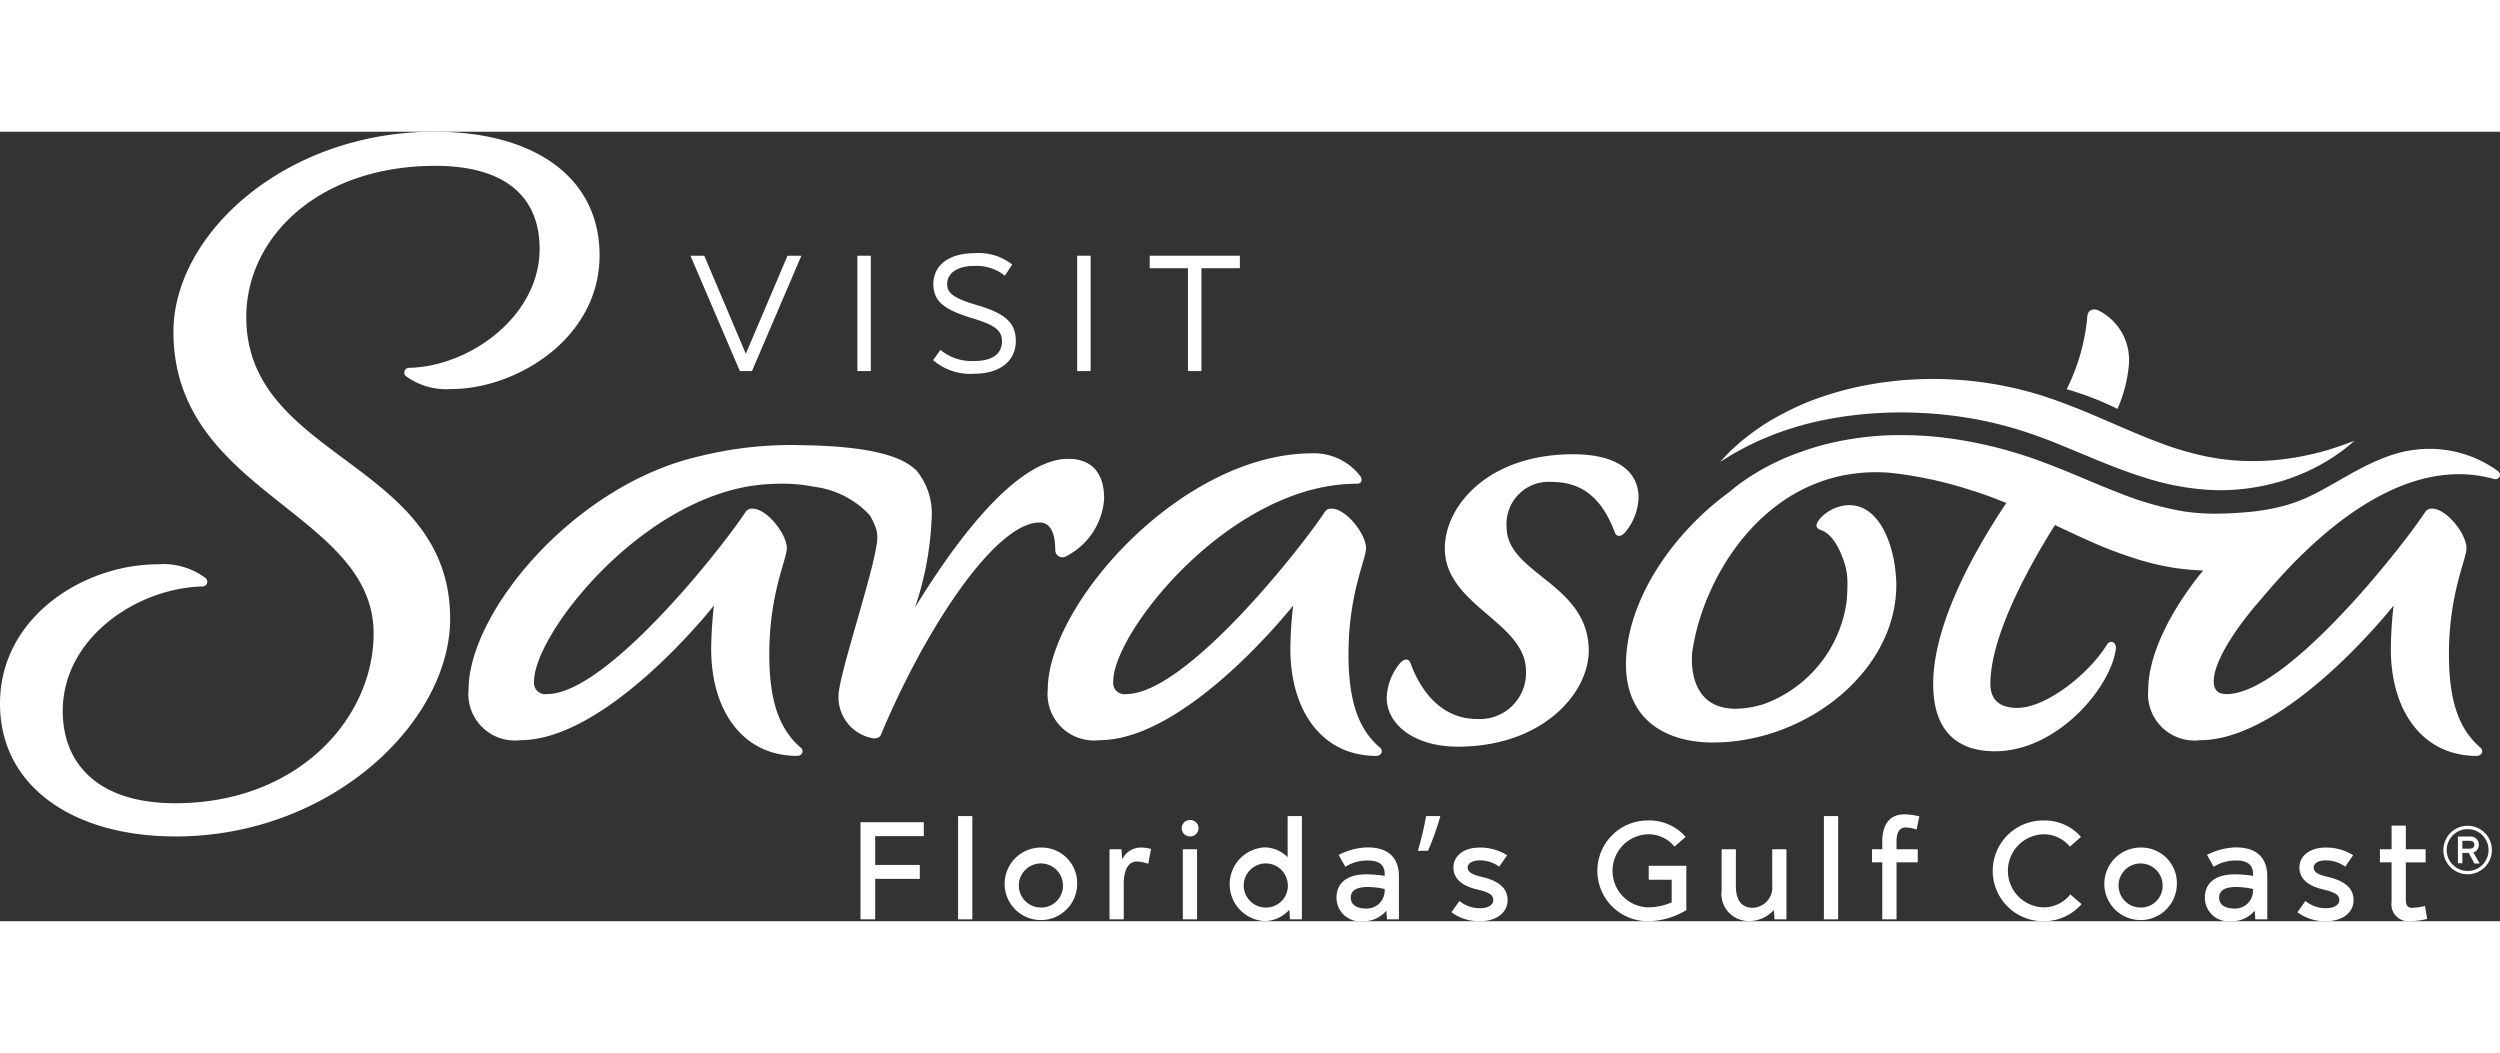 <svg id="Layer_1" data-name="Layer 1" xmlns="http://www.w3.org/2000/svg" viewBox="0 0 146.914 46.395" width="578" height="243.44"><rect x="0" y="0" width="146.914" height="46.395" fill="#333333" stroke="none"/><title>sarasota</title><polygon points="40.574 7.286 41.387 7.286 43.828 13.049 46.28 7.286 47.094 7.286 44.19 14.066 43.478 14.066 40.574 7.286 40.574 7.286" fill="#fff"/><polygon points="51.174 14.066 50.383 14.066 50.383 7.286 51.174 7.286 51.174 14.066 51.174 14.066" fill="#fff"/><path d="M56.309,14.626a2.912,2.912,0,0,0,1.944.655c1.175,0,1.672-.474,1.672-1.164,0-.633-.384-.949-1.785-1.367-1.56-.474-2.249-.96-2.249-1.989,0-1.107.915-1.819,2.407-1.819a3.154,3.154,0,0,1,2.226.667l-.43.655a2.68,2.68,0,0,0-1.797-.576c-.915,0-1.593.373-1.593,1.073,0,.554.418.836,1.785,1.243,1.718.497,2.249,1.096,2.249,2.102,0,1.096-.836,1.921-2.475,1.921a3.322,3.322,0,0,1-2.384-.802l.429-.599Z" transform="translate(-1.043 -1.803)" fill="#fff"/><polygon points="64.092 14.066 63.301 14.066 63.301 7.286 64.092 7.286 64.092 14.066 64.092 14.066" fill="#fff"/><polygon points="67.562 7.286 72.862 7.286 72.862 8.021 70.602 8.021 70.602 14.066 69.811 14.066 69.811 8.021 67.562 8.021 67.562 7.286 67.562 7.286" fill="#fff"/><path d="M11.342,43.216c-5.908,0-10.299-2.873-10.299-7.806,0-5.095,4.933-8.185,9.269-8.185a4.133,4.133,0,0,1,2.819.813.281.281,0,0,1-.217.488C9.066,28.634,4.73,31.562,4.73,35.844c0,3.09,2.06,5.421,6.613,5.421,7.209,0,11.655-4.987,11.655-9.974,0-7.155-11.763-8.239-11.763-17.726,0-5.746,6.559-11.762,15.34-11.762,5.908,0,9.703,2.71,9.703,7.263,0,4.879-4.879,7.86-8.727,7.86a4.054,4.054,0,0,1-2.656-.759.281.281,0,0,1,.216-.488c3.632-.108,7.643-3.09,7.643-6.992,0-3.09-2.06-4.879-6.125-4.879-6.83,0-11.113,4.174-11.113,8.89,0,8.348,11.98,8.456,11.98,17.726,0,6.017-6.938,12.793-16.154,12.793" transform="translate(-1.043 -1.803)" fill="#fff"/><path d="M66.465,34.091a.662.662,0,0,0,.759.759c3.523,0,10.299-8.619,11.654-10.679a.44.44,0,0,1,.434-.217c.813,0,2.006,1.464,2.006,2.331,0,.65-1.03,2.656-1.03,6.234,0,2.873.65,4.445,1.843,5.475.217.163.108.488-.217.488-3.144,0-5.041-2.602-5.041-6.288a23.665,23.665,0,0,1,.163-2.547S70.802,37.56,65.652,37.56a2.728,2.728,0,0,1-3.036-2.982c0-4.932,7.806-13.877,15.557-13.877a3.423,3.423,0,0,1,2.819,1.355c.109.162.109.433-.217.433-7.426,0-14.31,8.727-14.31,11.6" transform="translate(-1.043 -1.803)" fill="#fff"/><path d="M86.708,37.94c-2.548,0-4.174-1.301-4.174-2.873a3.337,3.337,0,0,1,.759-2.005c.271-.325.542-.325.65,0,.705,1.897,2.005,3.252,3.903,3.252a2.711,2.711,0,0,0,2.873-2.818c0-2.873-4.77-3.849-4.77-7.21,0-2.493,2.548-5.529,7.535-5.529,2.547,0,3.849.976,3.849,2.548a3.337,3.337,0,0,1-.759,2.006c-.271.325-.542.325-.65,0-.705-1.843-1.789-2.927-3.687-2.927a2.474,2.474,0,0,0-2.656,2.656c0,2.764,4.825,3.306,4.825,7.263,0,2.494-2.71,5.637-7.697,5.637" transform="translate(-1.043 -1.803)" fill="#fff"/><path d="M63.815,21.027c-3.361,0-7.264,5.908-8.998,8.727a18.584,18.584,0,0,0,.976-5.258,3.969,3.969,0,0,0-.894-2.785c-.36-.31-1.323-1.405-6.603-1.484a22.349,22.349,0,0,0-6.061.627C34.793,22.509,28.58,30.054,28.58,34.579A2.728,2.728,0,0,0,31.616,37.56c5.15,0,11.383-7.914,11.383-7.914a23.704,23.704,0,0,0-.163,2.548c0,3.686,1.897,6.288,5.041,6.288.325,0,.434-.325.217-.488-1.192-1.03-1.843-2.602-1.843-5.475,0-3.578,1.03-5.583,1.03-6.234,0-.867-1.193-2.33-2.006-2.33a.44.44,0,0,0-.434.216C43.487,26.231,36.711,34.85,33.188,34.85a.662.662,0,0,1-.759-.759c0-2.68,5.995-10.456,12.83-11.484.08-.011.169-.023.267-.035.104-.013.207-.024.312-.033.111-.011.232-.02.356-.028.181-.01.363-.02.545-.02.014,0,.024-.003.036-.004a9.629,9.629,0,0,1,2.113.182,5.345,5.345,0,0,1,3.247,1.65,3.266,3.266,0,0,1,.332.651,1.667,1.667,0,0,1,.131.603c.068,1.323-2.28,8.111-2.28,9.385a2.449,2.449,0,0,0,2.06,2.494c.217,0,.38-.054.434-.217,2.711-6.451,6.776-12.468,9.323-12.468.705,0,.921.759.921,1.626a.421.421,0,0,0,.596.379,4.101,4.101,0,0,0,2.277-3.415c0-1.41-.65-2.331-2.114-2.331" transform="translate(-1.043 -1.803)" fill="#fff"/><path d="M125.478,18.091a8.267,8.267,0,0,0,.667-2.557,3.259,3.259,0,0,0-1.68-3.174c-.375-.223-.757-.121-.765.366a11.879,11.879,0,0,1-1.207,4.207,18.224,18.224,0,0,1,2.986,1.158Z" transform="translate(-1.043 -1.803)" fill="#fff"/><path d="M102.127,21.201s.106-.113.305-.324c.103-.102.22-.237.375-.38.157-.141.336-.309.546-.49.212-.175.455-.355.717-.56.272-.189.565-.399.895-.597a17.471,17.471,0,0,1,2.318-1.165,18.991,18.991,0,0,1,2.952-.892,20.8,20.8,0,0,1,3.424-.438,21.378,21.378,0,0,1,7.46.98c.331.109.581.193.897.31.307.112.608.225.896.34.585.227,1.153.466,1.707.708,1.112.475,2.171.949,3.198,1.334a17.749,17.749,0,0,0,2.982.878,13.704,13.704,0,0,0,1.415.201c.462.037.914.054,1.349.051a14.939,14.939,0,0,0,2.391-.215,17.456,17.456,0,0,0,1.846-.423c.506-.157.908-.293,1.179-.395.269-.106.418-.157.418-.157s-.115.105-.34.293a10.236,10.236,0,0,1-1.034.748,11.275,11.275,0,0,1-1.78.924,11.97,11.97,0,0,1-2.532.74,12.319,12.319,0,0,1-1.517.178,11.881,11.881,0,0,1-1.647-.022,15.415,15.415,0,0,1-3.449-.693c-1.151-.355-2.283-.809-3.395-1.275l-1.662-.688c-.278-.114-.549-.219-.817-.32-.257-.101-.589-.21-.838-.302a22.687,22.687,0,0,0-3.356-.874,23.974,23.974,0,0,0-3.362-.359,23.638,23.638,0,0,0-3.18.091,22.036,22.036,0,0,0-2.829.457,18.838,18.838,0,0,0-2.335.714c-.338.136-.656.268-.95.393-.285.139-.554.262-.789.384-.228.13-.44.239-.623.339s-.331.203-.455.278l-.38.231Z" transform="translate(-1.043 -1.803)" fill="#fff"/><path d="M147.849,21.758l-.12-.085a4.07,4.07,0,0,0-.36-.237,6.687,6.687,0,0,0-1.515-.687,6.933,6.933,0,0,0-2.659-.283l-.403.047-.415.073c-.147.034-.3.074-.448.113l-.185.054-.093.028-.047.014-.024.007c.022-.01-.042.017-.041.016l-.013.005a11.974,11.974,0,0,0-1.648.714c-.546.275-1.075.588-1.602.887l-.787.439c-.259.142-.53.278-.765.386l-.22.099-.113.051-.014.006c-.024.012.017-.009.008-.005l-.025.009-.049.019c-.129.053-.258.106-.393.152a8.014,8.014,0,0,1-.828.251,12.658,12.658,0,0,1-1.812.312c-.32.028-.646.053-.979.074-.166.007-.339.017-.502.021l-.526.011a12.831,12.831,0,0,1-1.908-.136,18.899,18.899,0,0,1-3.974-1.158c-.68-.264-1.368-.552-2.066-.847-.346-.148-.705-.294-1.065-.44l-.526-.209-.277-.107-.277-.104a25.642,25.642,0,0,0-4.459-1.248c-.372-.064-.738-.131-1.107-.174l-.548-.072q-.274-.025-.546-.049c-.723-.063-1.435-.079-2.126-.071a17.901,17.901,0,0,0-3.854.485,14.772,14.772,0,0,0-1.642.491,13.071,13.071,0,0,0-1.428.583A13.62,13.62,0,0,0,103.33,22.45c-.244.179-.455.35-.637.509-3.24,2.341-5.975,6.207-6.095,9.912-.113,3.467,2.331,4.824,5.096,4.824,5.529,0,10.787-4.213,10.787-9.254a5.803,5.803,0,0,0-.035-.636,7.347,7.347,0,0,0-.348-1.755c-.595-1.801-1.724-2.627-3.062-2.185a2.311,2.311,0,0,0-1.116.768c-.19.291-.19.462.135.583.514.173.992.757,1.383,1.941a3.734,3.734,0,0,1,.171,1.113c0,.091-.001.187-.001.285-.006.26-.023.52-.038.778a7.492,7.492,0,0,1-4.962,6.135c-4.708,1.31-4.117-3.097-4.117-3.097v0c.65-4.585,4.54-10.954,11.428-10.539.127.012.253.021.382.036q.538.061,1.09.151c.082.016.164.03.247.048l-.097-.023c.213.037.426.076.64.122l.48.096.481.116c.323.071.645.167.97.258.325.088.648.203.976.298.326.11.653.222.98.341.291.116.587.224.878.347-.171.255-.344.512-.503.766-2.114,3.307-3.795,6.938-3.795,9.866,0,2.819,1.463,3.957,3.632,3.957,3.686,0,6.83-3.795,7.101-6.017.054-.379-.325-.596-.542-.217-1.084,1.734-3.577,3.686-5.258,3.686-.976,0-1.572-.434-1.572-1.409,0-2.414,1.663-5.947,3.796-9.339l.221.106c.687.324,1.39.654,2.117.972s1.488.604,2.272.857a15.129,15.129,0,0,0,2.436.588,14.318,14.318,0,0,0,1.662.148c-1.984,2.421-3.227,5.026-3.227,6.993a2.728,2.728,0,0,0,3.036,2.982c5.15,0,11.383-7.914,11.383-7.914a23.648,23.648,0,0,0-.163,2.547c0,3.686,1.897,6.288,5.041,6.288.325,0,.434-.325.217-.488-1.192-1.03-1.843-2.602-1.843-5.475,0-3.578,1.03-5.583,1.03-6.234,0-.867-1.193-2.331-2.006-2.331a.44.44,0,0,0-.434.217c-1.355,2.06-8.131,10.679-11.654,10.679-.596,0-.759-.325-.759-.759,0-1.061,1.117-2.936,2.83-4.873,4.749-5.693,8.572-7.084,10.923-7.259a6.052,6.052,0,0,1,.763-.03,7.436,7.436,0,0,1,1.452.16c.337.073.52.122.52.122l.011.003a.256.256,0,0,0,.213-.456Z" transform="translate(-1.043 -1.803)" fill="#fff"/><path d="M55.33,43.198H52.474V44.89H55.095v.821H52.474v2.378h-.863V42.378H55.33Z" transform="translate(-1.043 -1.803)" fill="#fff"/><path d="M57.345,42.019h.837v6.07h-.837Z" transform="translate(-1.043 -1.803)" fill="#fff"/><path d="M64.343,46.029a2.131,2.131,0,1,1-2.135-2.16A2.088,2.088,0,0,1,64.343,46.029Zm-.837,0a1.296,1.296,0,1,0-1.298,1.365A1.276,1.276,0,0,0,63.506,46.029Z" transform="translate(-1.043 -1.803)" fill="#fff"/><path d="M68.687,43.952l-.167.871a2.44,2.44,0,0,0-.653-.134c-.536,0-.787.511-.787,1.315v2.085h-.837V43.969h.703l.042.569h.017a1.208,1.208,0,0,1,1.114-.669A2.349,2.349,0,0,1,68.687,43.952Z" transform="translate(-1.043 -1.803)" fill="#fff"/><path d="M70.97,43.215a.481.481,0,1,1,0-.963.482.482,0,1,1,0,.963Zm-.418.754h.837v4.119h-.837Z" transform="translate(-1.043 -1.803)" fill="#fff"/><path d="M77.55,42.019v6.07h-.704l-.033-.552h-.017a1.949,1.949,0,0,1-1.482.652,2.17,2.17,0,0,1,0-4.328,1.914,1.914,0,0,1,1.382.561h.016V42.019Zm-.829,4.01a1.296,1.296,0,1,0-1.298,1.365A1.278,1.278,0,0,0,76.722,46.029Z" transform="translate(-1.043 -1.803)" fill="#fff"/><path d="M83.252,45.568v2.52h-.704l-.034-.494h-.016a1.726,1.726,0,0,1-1.373.603,1.384,1.384,0,0,1-1.541-1.381c0-.88.637-1.373,1.75-1.373a6.821,6.821,0,0,1,1.08.091v-.117c0-.528-.326-.787-.988-.787a2.413,2.413,0,0,0-1.323.368l-.394-.695a3.869,3.869,0,0,1,1.708-.443C82.682,43.86,83.252,44.522,83.252,45.568Zm-.838.845v-.108a4.651,4.651,0,0,0-.971-.118c-.595,0-1.022.15-1.022.628,0,.443.402.636.863.636A1.051,1.051,0,0,0,82.414,46.413Z" transform="translate(-1.043 -1.803)" fill="#fff"/><path d="M85.686,42.019a15.172,15.172,0,0,1-.729,2.042h-.595a17.796,17.796,0,0,0,.486-2.042Z" transform="translate(-1.043 -1.803)" fill="#fff"/><path d="M86.807,47.008a1.906,1.906,0,0,0,1.189.427c.57,0,.804-.243.804-.477,0-.293-.225-.461-.954-.627-.93-.218-1.39-.653-1.39-1.298s.569-1.163,1.54-1.163a2.951,2.951,0,0,1,1.616.452l-.469.67a1.895,1.895,0,0,0-1.131-.369c-.477,0-.72.193-.72.419,0,.293.302.427.871.561,1.106.268,1.474.754,1.474,1.365,0,.661-.57,1.231-1.641,1.231a2.741,2.741,0,0,1-1.658-.527Z" transform="translate(-1.043 -1.803)" fill="#fff"/><path d="M100.142,47.544a4.404,4.404,0,0,1-2.269.653,2.96,2.96,0,0,1,0-5.92,2.849,2.849,0,0,1,2.227.963l-.653.577a1.978,1.978,0,0,0-1.574-.728,2.149,2.149,0,0,0,0,4.295,3.558,3.558,0,0,0,1.407-.293v-1.331H97.932v-.82h2.21Z" transform="translate(-1.043 -1.803)" fill="#fff"/><path d="M106.025,43.969v4.119h-.703l-.034-.536h-.016a1.938,1.938,0,0,1-1.457.636,1.6,1.6,0,0,1-1.599-1.817V43.969h.837v2.16c0,.947.427,1.281.997,1.281a1.194,1.194,0,0,0,1.139-1.306V43.969Z" transform="translate(-1.043 -1.803)" fill="#fff"/><path d="M108.225,42.019h.838v6.07h-.838Z" transform="translate(-1.043 -1.803)" fill="#fff"/><path d="M112.494,43.969h1.247v.77h-1.247v3.349h-.838V44.739h-.602v-.77h.602v-.452c0-.98.418-1.6,1.298-1.6a3.933,3.933,0,0,1,.879.118l-.159.779a2.099,2.099,0,0,0-.636-.125c-.411,0-.545.359-.545.82Z" transform="translate(-1.043 -1.803)" fill="#fff"/><path d="M123.367,47.192a2.91,2.91,0,0,1-2.26,1.005,2.96,2.96,0,0,1,0-5.92,2.846,2.846,0,0,1,2.226.963l-.652.577a1.978,1.978,0,0,0-1.574-.728,2.149,2.149,0,0,0,0,4.295,1.994,1.994,0,0,0,1.599-.761Z" transform="translate(-1.043 -1.803)" fill="#fff"/><path d="M128.967,46.029a2.131,2.131,0,1,1-2.135-2.16A2.088,2.088,0,0,1,128.967,46.029Zm-.838,0a1.295,1.295,0,1,0-1.297,1.365A1.276,1.276,0,0,0,128.129,46.029Z" transform="translate(-1.043 -1.803)" fill="#fff"/><path d="M134.281,45.568v2.52h-.704l-.033-.494h-.017a1.724,1.724,0,0,1-1.373.603,1.384,1.384,0,0,1-1.54-1.381c0-.88.636-1.373,1.75-1.373a6.813,6.813,0,0,1,1.079.091v-.117c0-.528-.327-.787-.988-.787a2.41,2.41,0,0,0-1.322.368l-.394-.695a3.87,3.87,0,0,1,1.708-.443C133.711,43.86,134.281,44.522,134.281,45.568Zm-.838.845v-.108a4.645,4.645,0,0,0-.97-.118c-.595,0-1.022.15-1.022.628,0,.443.402.636.862.636A1.051,1.051,0,0,0,133.443,46.413Z" transform="translate(-1.043 -1.803)" fill="#fff"/><path d="M136.522,47.008a1.905,1.905,0,0,0,1.189.427c.57,0,.804-.243.804-.477,0-.293-.226-.461-.954-.627-.93-.218-1.39-.653-1.39-1.298s.569-1.163,1.54-1.163a2.951,2.951,0,0,1,1.616.452l-.469.67a1.895,1.895,0,0,0-1.131-.369c-.477,0-.72.193-.72.419,0,.293.302.427.871.561,1.105.268,1.474.754,1.474,1.365,0,.661-.57,1.231-1.641,1.231a2.741,2.741,0,0,1-1.658-.527Z" transform="translate(-1.043 -1.803)" fill="#fff"/><path d="M143.679,48.063a4.613,4.613,0,0,1-.997.134.998.998,0,0,1-1.097-1.139V44.739H140.9v-.77h.686V42.58h.838v1.39h1.163v.77h-1.163v2.202c0,.334.117.468.359.468a3.37,3.37,0,0,0,.762-.109Z" transform="translate(-1.043 -1.803)" fill="#fff"/><path d="M147.48,44.017a1.425,1.425,0,1,1-1.423-1.427A1.423,1.423,0,0,1,147.48,44.017Zm-.196,0a1.229,1.229,0,1,0-1.228,1.228A1.229,1.229,0,0,0,147.284,44.017Zm-.893.138.374.652h-.31l-.334-.621h-.377v.606h-.26v-1.57h.688a.475.475,0,0,1,.539.484A.449.449,0,0,1,146.391,44.156Zm-.22-.22c.185,0,.276-.075.276-.229s-.09-.232-.276-.232h-.428v.461Z" transform="translate(-1.043 -1.803)" fill="#fff"/></svg>
